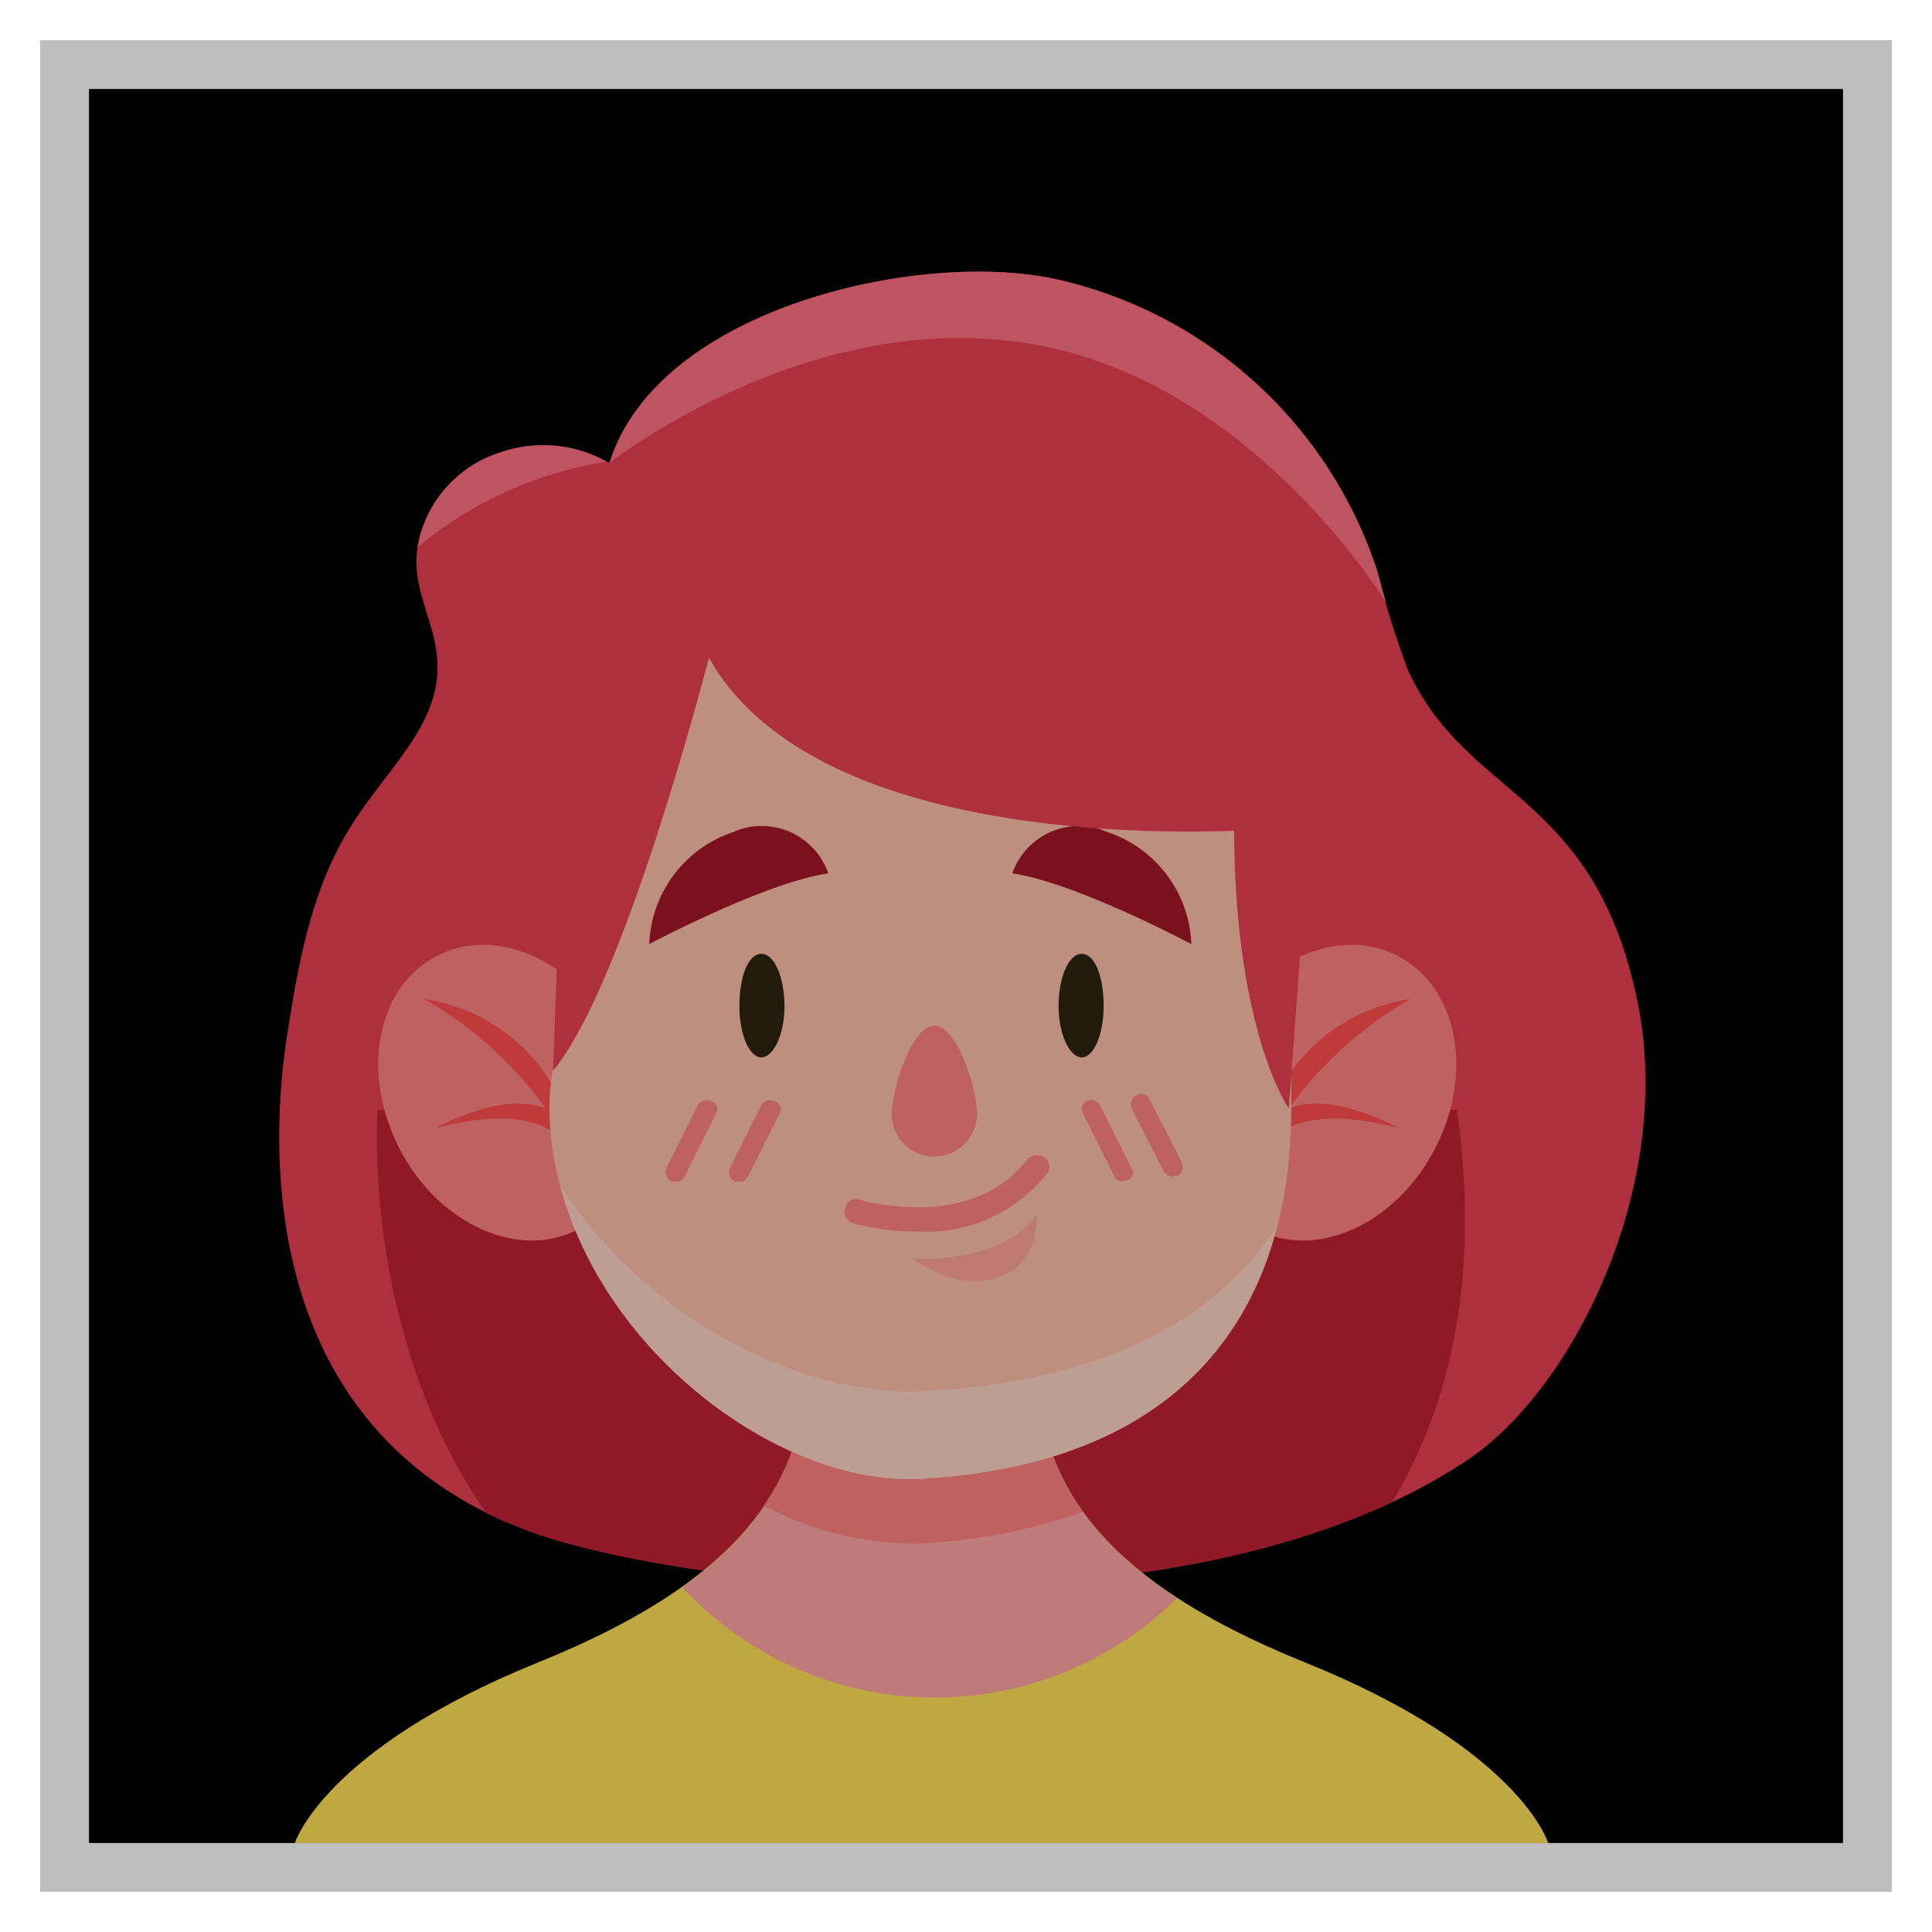 <svg id="Layer_1" data-name="Layer 1" xmlns="http://www.w3.org/2000/svg" width="2.2in" height="2.2in" viewBox="0 0 158.6 158.6"><title>profile-icon</title><g id="Rectangle_24" data-name="Rectangle 24"><rect x="7.3" y="7.3" width="144" height="144"/><rect x="5.3" y="5.3" width="148" height="148" fill="none" stroke="#bebebe" stroke-width="4"/></g><g id="Group_421" data-name="Group 421" opacity="0.75"><g id="Group_396" data-name="Group 396"><path id="Path_44" data-name="Path 44" d="M23.6,84.8c.9-5.8,2-11.8,5.1-16.8s7.5-8.5,7.2-13.7c-.1-2.6-1.5-5-1.7-7.6-.3-4.2,2.8-8.2,6.7-9.5A10.8,10.8,0,0,1,50,38c0-.1.1-.1.1-.2,4.1-12.5,25.3-17.3,36.5-14.9A36,36,0,0,1,113,46.7a75.8,75.8,0,0,0,2.5,8.1c4.8,10.9,15.5,10,19,27.8,2.9,15.2-5.6,31.7-14.1,37.3-22.1,14.7-62,10.8-76.1,6.1C19.5,117.5,22.6,91,23.6,84.8Z" fill="#e83f53"/><path id="Path_45" data-name="Path 45" d="M31,91.1s-1.4,18.2,8.9,33.1a40.7,40.7,0,0,0,4.4,1.8c12.9,4.3,47.3,7.9,70-2.7,4.9-8.2,7.2-18.9,5.3-32.2Z" fill="#bf2133"/><path id="Path_46" data-name="Path 46" d="M84.4,28.2c18.3,2.9,29.4,21.3,29.4,21.3h0c-.3-.9-.5-1.9-.8-2.8A36,36,0,0,0,86.6,22.9c-11.2-2.4-32.4,2.4-36.5,14.9,0,.1-.1.1-.1.2S66.1,25.2,84.4,28.2Z" fill="#ff7081"/><path id="Path_47" data-name="Path 47" d="M40.9,37.2a9.8,9.8,0,0,0-6.6,7.7,32.2,32.2,0,0,1,15.5-7A10.7,10.7,0,0,0,40.9,37.2Z" fill="#ff7081"/></g><g id="Group_420" data-name="Group 420"><g id="Group_398" data-name="Group 398"><path id="Path_48" data-name="Path 48" d="M44.1,136.5C61.7,129.4,67.5,120.7,66,108H85.3c-1.5,12.7,4.3,21.4,21.9,28.5s19.9,14.8,19.9,14.8H24.2S26.6,143.6,44.1,136.5Z" fill="#ffdf57"/><g id="Group_397" data-name="Group 397"><path id="Path_49" data-name="Path 49" d="M85.3,108H66c1.1,9.2-1.7,16.4-10,22.3a28.3,28.3,0,0,0,40.1,1.4l.5-.5C87.3,125.1,84.2,117.7,85.3,108Z" fill="#ffa3a3"/><path id="Path_50" data-name="Path 50" d="M78,108H66c.7,6-.2,11.1-3.3,15.6a26.4,26.4,0,0,0,12.9,3.1,46.8,46.8,0,0,0,13.3-2.6c-3.3-4.6-4.3-9.9-3.6-16.1Z" fill="#ff8282"/></g></g><g id="Group_419" data-name="Group 419"><g id="Group_401" data-name="Group 401"><g id="Group_399" data-name="Group 399"><path id="Path_51" data-name="Path 51" d="M50.5,85c3.2,6.2,1.9,13.3-3,15.9s-11.5-.4-14.7-6.6-1.9-13.2,3-15.8S47.3,78.9,50.5,85Z" fill="#ff8282"/><path id="Path_52" data-name="Path 52" d="M47.7,96.8c0-.2-.1-.4-.1-.7a.9.9,0,0,0,.1.5,8.1,8.1,0,0,0-.6-3.1A14.8,14.8,0,0,0,34.8,82a31.8,31.8,0,0,1,10,9c-3.6-1.5-9,1.6-9,1.6,6.4-1.7,9.4-.3,10.7,1.3A14.8,14.8,0,0,1,47.7,96.8Z" fill="#ff4f4f"/></g><g id="Group_400" data-name="Group 400"><path id="Path_53" data-name="Path 53" d="M100.1,85c-3.3,6.2-1.9,13.3,3,15.9s11.5-.4,14.7-6.6,1.9-13.2-3-15.8S103.3,78.9,100.1,85Z" fill="#ff8282"/><path id="Path_54" data-name="Path 54" d="M102.9,96.8c0-.2.1-.4.1-.7s-.1.3-.1.5a8.1,8.1,0,0,1,.6-3.1A14.8,14.8,0,0,1,115.8,82a31.8,31.8,0,0,0-10,9c3.5-1.5,9,1.6,9,1.6-6.5-1.7-9.4-.3-10.7,1.3A14.8,14.8,0,0,0,102.9,96.8Z" fill="#ff4f4f"/></g></g><g id="Group_418" data-name="Group 418"><g id="Group_403" data-name="Group 403"><g id="Group_402" data-name="Group 402"><path id="Path_55" data-name="Path 55" d="M75.6,121.4C97.1,120.2,106,107.8,106,91V72.1A22.6,22.6,0,0,0,83.4,49.5H67.7c-12.4,0-15.4,7.1-17.7,24.8-.5,4.3-4.9,9.7-4.9,16.7C45.3,107.8,62.5,122.1,75.6,121.4Z" fill="#fdbfa8"/></g><path id="Path_56" data-name="Path 56" d="M74.9,103.3s7,.6,10.2-3.5c0,0,.3,4-3.3,5.1S74.9,103.3,74.9,103.3Z" fill="#ff8282" opacity="0.47" style="isolation:isolate"/><path id="Path_57" data-name="Path 57" d="M75.6,114.2c-10.4.5-23.1-6.6-29.6-16.9,3.6,13.9,18.1,24.7,29.6,24.1,17.1-1,26.2-9,29.2-20.7C99.8,108.4,90.4,113.5,75.6,114.2Z" fill="#fdd3c3"/></g><g id="Group_417" data-name="Group 417"><g id="Group_416" data-name="Group 416"><g id="Group_415" data-name="Group 415"><g id="Group_405" data-name="Group 405"><g id="Group_404" data-name="Group 404"><path id="Path_58" data-name="Path 58" d="M90.6,82.6c0,2.3-.8,4.2-1.8,4.2s-1.9-1.9-1.9-4.2.8-4.3,1.9-4.3S90.6,80.2,90.6,82.6Z" fill="#2e230e"/></g></g><g id="Group_407" data-name="Group 407"><g id="Group_406" data-name="Group 406"><path id="Path_59" data-name="Path 59" d="M60.7,82.6c0,2.3.8,4.2,1.8,4.2s1.9-1.9,1.9-4.2-.8-4.3-1.9-4.3S60.7,80.2,60.7,82.6Z" fill="#2e230e"/></g><path id="Path_60" data-name="Path 60" d="M53.3,77.5s9.6-5.1,14.7-5.8a5.8,5.8,0,0,0-7.3-3.6l-.5.2A10.1,10.1,0,0,0,53.3,77.5Z" fill="#a31727"/><path id="Path_61" data-name="Path 61" d="M97.8,77.5s-9.6-5.1-14.7-5.8a5.8,5.8,0,0,1,7.3-3.6l.5.2A10.1,10.1,0,0,1,97.8,77.5Z" fill="#a31727"/></g><path id="Path_62" data-name="Path 62" d="M80.2,91.4a3.5,3.5,0,1,1-7,.1h0c0-2,1.6-7.3,3.5-7.3S80.2,89.4,80.2,91.4Z" fill="#ff8282"/><g id="Group_414" data-name="Group 414"><g id="Group_408" data-name="Group 408"><path id="Path_63" data-name="Path 63" d="M60.7,97h-.4a.9.9,0,0,1-.4-1.1h0l2.6-5.2a.9.9,0,0,1,1.1-.3.7.7,0,0,1,.4,1h0l-2.6,5.2A.7.7,0,0,1,60.7,97Z" fill="#ff8282"/><path id="Path_64" data-name="Path 64" d="M55.5,97h-.4a.9.9,0,0,1-.4-1.1h0l2.6-5.2a.9.9,0,0,1,1.1-.3.7.7,0,0,1,.4,1h0l-2.6,5.2A.7.7,0,0,1,55.5,97Z" fill="#ff8282"/></g><g id="Group_413" data-name="Group 413"><g id="Group_410" data-name="Group 410"><g id="Group_409" data-name="Group 409"><path id="Path_65" data-name="Path 65" d="M92.2,97a.7.7,0,0,1-.7-.4l-2.6-5.2a.7.7,0,0,1,.3-1h0a.9.9,0,0,1,1.1.3l2.6,5.2a.7.7,0,0,1-.3,1h-.4Z" fill="#ff8282"/></g></g><g id="Group_412" data-name="Group 412"><g id="Group_411" data-name="Group 411"><path id="Path_66" data-name="Path 66" d="M96.3,96.6a1,1,0,0,1-.8-.5L92.9,91a.9.9,0,0,1,.4-1.1h0a.8.8,0,0,1,1.1.4L97,95.4a.8.8,0,0,1-.3,1.1h-.4Z" fill="#ff8282"/></g></g></g></g></g></g><path id="Path_67" data-name="Path 67" d="M75.4,101.1a20,20,0,0,1-5.4-.7,1,1,0,0,1-.6-1.3.9.9,0,0,1,1.2-.6h0c.1,0,9.1,2.7,13.7-3.3a1.1,1.1,0,0,1,1.4-.2.9.9,0,0,1,.2,1.4A12.6,12.6,0,0,1,75.4,101.1Z" fill="#ff8282"/></g></g><path id="Path_68" data-name="Path 68" d="M99.1,45.2,77.2,39.7,46.8,49.5,45.4,87.9C50.2,82.1,55.6,63.8,58.2,54c7.6,13.5,31.7,14.6,43.1,14.2.1,16.6,4.5,22.8,4.5,22.8l1.7-23.1Z" fill="#e83f53"/></g></g></g></svg>